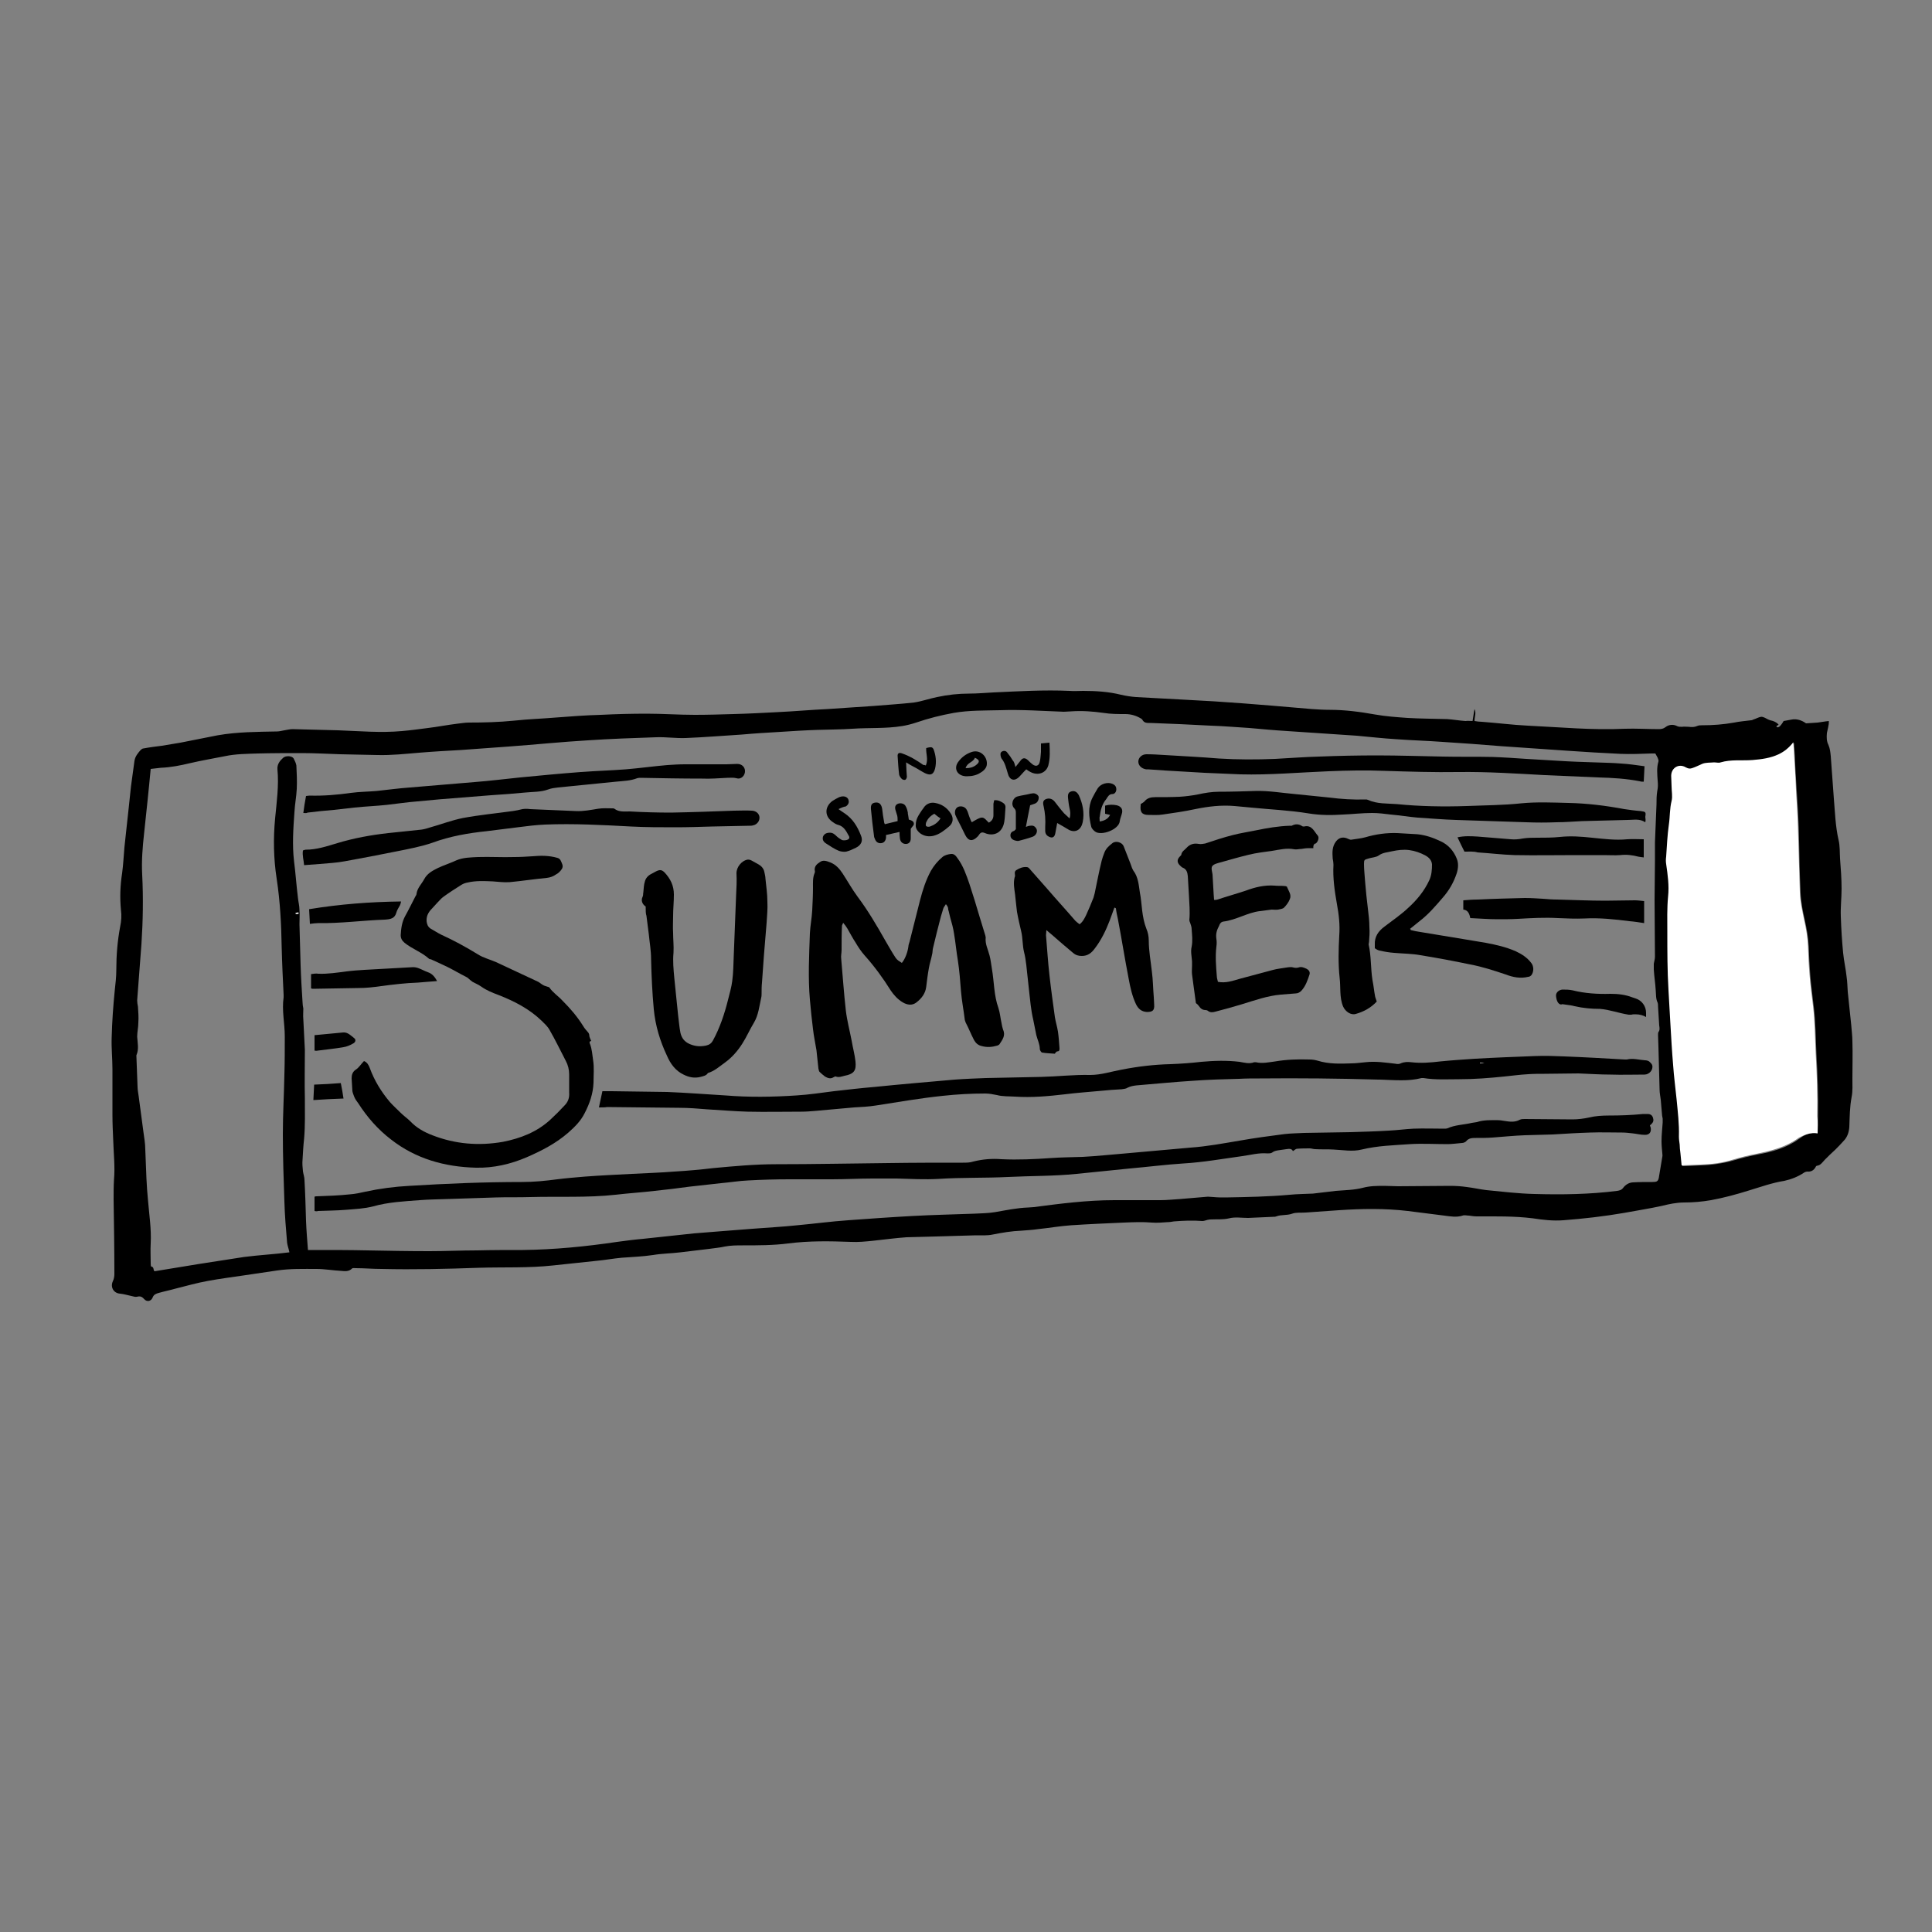 <?xml version="1.0" encoding="utf-8"?>
<!-- Generator: Adobe Illustrator 22.1.0, SVG Export Plug-In . SVG Version: 6.00 Build 0)  -->
<svg version="1.1" id="Layer_1" xmlns="http://www.w3.org/2000/svg" xmlns:xlink="http://www.w3.org/1999/xlink" x="0px" y="0px"
	 viewBox="0 0 500 500" style="enable-background:new 0 0 500 500;" xml:space="preserve">
<rect x="0" y="0" width="500" height="500" fill="#808080" stroke="none"/>
<style type="text/css">
	.st0{fill:#FFFFFF;}
</style>
<path d="M381.1,186.6c0.2-1.1,0.3-2.1,0.5-3.1c0.5,1,0,2,0,3.1c0.6,0.1,1.3,0.2,1.9,0.2c4,0.3,7.9,0.8,11.9,1
	c8.4,0.4,16.7,1.2,25.1,0.8c2.9-0.1,5.9,0.1,8.8,0.1c0.6,0,1.2-0.1,1.7-0.5c0.9-0.7,2-0.8,3-0.3c0.4,0.2,0.8,0.2,1.3,0.2
	c0.6-0.1,1.2,0,1.8,0c0.7,0.1,1.4,0.1,2.1-0.2c0.4-0.2,0.9-0.2,1.3-0.2c2.8,0,5.5-0.2,8.3-0.7c1.4-0.3,2.9-0.4,4.4-0.6
	c0.2,0,0.4-0.1,0.6-0.2c0.7-0.2,1.3-0.6,2-0.7c0.6,0,1.2,0.4,1.8,0.7c0.2,0.1,0.3,0.1,0.5,0.2c1,0.2,1.6,0.5,2.2,1.1
	c-0.2,0.2-0.4,0.3-0.6,0.5c0.4,0.6,1.1,0,1.9-1.4c0.7-0.1,1.5-0.3,2.2-0.4c1.2-0.2,2.5,0.2,3.6,1c1.1-0.1,2-0.1,3-0.2
	c0.9-0.1,1.8-0.3,2.9-0.4c0,0.4,0,0.8-0.1,1.2c-0.1,0.7-0.3,1.3-0.4,1.9c-0.1,1.1-0.1,2.1,0.4,3.1c0.4,0.9,0.5,1.9,0.6,2.9
	c0.3,3.7,0.5,7.3,0.8,11c0.3,3.5,0.4,7.1,1.2,10.6c0.4,1.6,0.3,3.3,0.4,4.9c0.2,2.6,0.4,5.2,0.4,7.8c0,2.4-0.3,4.8-0.2,7.2
	c0.1,3.1,0.3,6.3,0.6,9.4c0.2,2.1,0.7,4.2,0.9,6.2c0.2,1.3,0.2,2.6,0.3,3.9c0.3,2.9,0.6,5.7,0.9,8.6c0.1,1.4,0.3,2.9,0.3,4.3
	c0.1,3.2,0,6.4,0,9.5c0,1.6,0.1,3.3-0.2,4.8c-0.5,2.6-0.5,5.2-0.6,7.8c-0.1,1.3-0.5,2.6-1.5,3.6c-0.7,0.8-1.5,1.6-2.2,2.3
	c-0.9,0.8-1.7,1.6-2.6,2.5c-0.6,0.6-1.1,1.5-2.1,1.6c-0.1,0-0.3,0.2-0.3,0.3c-0.5,0.9-1.2,1.3-2.2,1.2c-0.2,0-0.5,0.1-0.7,0.2
	c-1.6,1.1-3.4,1.8-5.2,2.2c-3.2,0.5-6.2,1.6-9.2,2.5c-3.2,1-6.5,1.9-9.8,2.5c-2.3,0.4-4.6,0.6-6.9,0.6c-2,0-3.9,0.4-5.9,0.9
	c-3.2,0.7-6.5,1.2-9.7,1.8c-5.2,0.9-10.5,1.5-15.7,1.9c-2.7,0.2-5.3-0.1-7.9-0.5c-4.8-0.6-9.6-0.5-14.5-0.5c-0.7,0-1.3-0.1-2-0.2
	c-0.6,0-1.2-0.2-1.7,0c-1.6,0.5-3.1,0.2-4.7,0c-3.2-0.4-6.3-0.8-9.5-1.2c-5.9-0.7-11.9-0.6-17.8-0.2c-2.8,0.2-5.7,0.4-8.5,0.6
	c-1.2,0.1-2.5-0.1-3.6,0.3c-1.4,0.5-2.8,0.2-4.1,0.7c-0.2,0.1-0.4,0.1-0.6,0.1c-2.2,0.1-4.5,0.2-6.7,0.3c-1.6,0-3.4-0.3-4.9,0.1
	c-1.7,0.4-3.3,0.2-5,0.3c-0.2,0-0.4,0.1-0.6,0.1c-0.4,0.1-0.9,0.3-1.3,0.3c-2.5-0.2-4.9-0.1-7.4,0.1c-0.6,0.1-1.2,0.2-1.8,0.2
	c-1.3,0.1-2.6,0.2-3.9,0.1c-2.4-0.2-4.8-0.1-7.2,0c-4.6,0.2-9.2,0.4-13.7,0.7c-2.9,0.2-5.7,0.7-8.6,1c-1.4,0.2-2.9,0.3-4.3,0.4
	c-2.5,0.1-4.9,0.5-7.4,1c-1.4,0.3-3,0.2-4.4,0.2c-3.4,0.1-6.9,0.2-10.3,0.3c-2.5,0.1-5,0.1-7.6,0.2c-2.9,0.2-5.7,0.6-8.6,0.9
	c-1.9,0.2-3.9,0.4-5.8,0.3c-5.4-0.2-10.8-0.3-16.2,0.4c-3.9,0.5-7.8,0.5-11.8,0.5c-1.5,0-3.1,0-4.6,0.3c-1.3,0.3-2.7,0.4-4,0.6
	c-2.5,0.3-5,0.6-7.5,0.9c-2.4,0.3-4.8,0.3-7.1,0.7c-2.7,0.4-5.4,0.5-8.1,0.7c-2.2,0.2-4.3,0.6-6.5,0.8c-3.8,0.4-7.6,0.8-11.3,1.2
	c-6.4,0.7-12.8,0.4-19.2,0.6c-8.4,0.3-16.8,0.5-25.2,0.3c-2.2,0-4.4-0.2-6.6-0.2c-0.3,0-0.8-0.1-1,0.1c-0.8,0.8-1.8,0.7-2.8,0.6
	c-2.1-0.1-4.3-0.5-6.4-0.5c-3.4,0-6.8-0.1-10.2,0.4c-2.7,0.4-5.4,0.8-8.1,1.2c-3.3,0.5-6.6,0.9-9.8,1.5c-2.8,0.5-5.6,1.3-8.4,2
	c-1.4,0.4-2.9,0.7-4.3,1.1c-0.7,0.2-1.3,0.4-1.6,1.2c-0.4,1-1.5,1.2-2.2,0.4c-0.6-0.7-1.1-0.8-1.9-0.6c-0.4,0.1-0.9-0.1-1.4-0.2
	c-1-0.2-1.9-0.5-2.9-0.6c-1.7-0.1-2.6-1.7-1.9-3.2c0.3-0.6,0.4-1.3,0.4-1.9c0-6.4-0.1-12.9-0.2-19.3c0-1.7,0-3.4,0.1-5.1
	c0.3-3.4-0.1-6.8-0.2-10.2c-0.1-2.2-0.2-4.4-0.2-6.6c0-3.9,0-7.8,0-11.7c0-2.8-0.3-5.5-0.2-8.3c0.1-4.1,0.4-8.2,0.8-12.2
	c0.2-1.8,0.4-3.5,0.4-5.3c0-3.8,0.3-7.5,1-11.2c0.3-1.4,0.4-2.9,0.2-4.3c-0.3-3.2-0.2-6.3,0.3-9.5c0.3-2.2,0.4-4.4,0.6-6.7
	c0.3-3.1,0.7-6.2,1-9.2c0.2-2.2,0.5-4.4,0.7-6.6c0.3-2.2,0.6-4.4,0.9-6.6c0.2-1.2,0.9-2,1.6-2.8c0.2-0.2,0.5-0.4,0.7-0.4
	c1.6-0.3,3.2-0.5,4.8-0.7c1.6-0.3,3.2-0.5,4.8-0.8c3.2-0.6,6.4-1.3,9.6-1.9c5.1-0.9,10.3-0.9,15.4-1c0.6,0,1.3-0.2,1.9-0.3
	c0.7-0.1,1.4-0.3,2.1-0.3c3.9,0.1,7.8,0.2,11.8,0.3c5.5,0.2,11,0.7,16.5,0.2c2.3-0.2,4.5-0.5,6.8-0.8c2.5-0.3,5-0.8,7.5-1.1
	c1-0.1,2-0.3,3-0.3c3.9,0,7.8-0.1,11.8-0.5c3.6-0.4,7.2-0.5,10.7-0.8c3.9-0.3,7.8-0.6,11.7-0.7c4-0.2,7.9-0.3,11.9-0.3
	c4.1,0,8.3,0.3,12.4,0.3c3.3,0,6.7-0.1,10-0.2c3.8-0.1,7.6-0.3,11.4-0.5c4.3-0.2,8.7-0.6,13-0.8c4-0.3,7.9-0.5,11.9-0.8
	c3.5-0.3,7-0.5,10.5-0.9c2-0.3,3.9-1,5.9-1.4c2.8-0.6,5.5-0.9,8.4-0.9c2.1,0,4.1-0.2,6.2-0.3c6.6-0.3,13.1-0.7,19.7-0.4
	c1.2,0.1,2.3,0,3.5,0c3.3,0,6.6,0.2,9.8,1c1.3,0.3,2.6,0.5,3.9,0.6c3.7,0.2,7.4,0.4,11.1,0.6c3,0.2,6,0.3,9,0.5
	c4.9,0.3,9.9,0.7,14.8,1.1c3.5,0.3,7.1,0.6,10.6,0.9c1.5,0.1,3.1,0.2,4.6,0.2c3.9,0,7.8,0.5,11.7,1.2c2.8,0.5,5.7,0.7,8.5,0.9
	c3.4,0.2,6.8,0.2,10.2,0.3c1.6,0.1,3.2,0.4,4.8,0.5C379.8,186.5,380.4,186.6,381.1,186.6z M39,199c-0.3,2.8-0.5,5.5-0.8,8.1
	c-0.3,2.8-0.6,5.7-0.9,8.5c-0.4,3.6-0.7,7.2-0.5,10.8c0.3,6,0.2,12-0.2,18c-0.4,4.8-0.7,9.6-1.1,14.5c0,0.5,0.1,1.1,0.2,1.6
	c0.1,1.4,0.2,2.8,0.1,4.2c0,1.2-0.3,2.4-0.3,3.6c0.1,1.6,0.5,3.2-0.2,4.8c0,0.1,0,0.2,0,0.2c0.1,2.7,0.2,5.3,0.3,8
	c0,0.8,0.2,1.6,0.3,2.5c0.4,3,0.8,6,1.2,9c0.2,1.6,0.5,3.1,0.5,4.7c0.1,2.5,0.2,5,0.3,7.5c0.1,1.9,0.2,3.7,0.4,5.6
	c0.3,3.7,0.9,7.5,0.7,11.2c-0.1,1.7,0,3.4,0,5.1c0,0.3,0,0.9,0.2,0.9c0.7,0.1,0.4,0.9,0.8,1.2c3.9-0.6,7.7-1.3,11.6-1.9
	c3.9-0.6,7.7-1.2,11.6-1.8c3.9-0.5,7.8-0.7,11.7-1.2c-0.2-1-0.5-1.7-0.6-2.5c-0.3-3.5-0.6-7.1-0.7-10.6c-0.2-5.8-0.4-11.6-0.4-17.5
	c0-5.1,0.3-10.2,0.4-15.4c0.1-3.3,0.1-6.6,0.1-9.9c0-3.4-0.8-6.7-0.3-10.1c0-0.2,0-0.4,0-0.6c-0.2-4.1-0.4-8.2-0.5-12.3
	c-0.1-6-0.4-11.9-1.3-17.8c-0.8-5.2-0.9-10.4-0.4-15.6c0.4-4.2,1-8.5,0.6-12.7c-0.1-1.3,0.6-2.2,1.5-3c0.7-0.6,2.3-0.5,2.7,0.2
	c0.3,0.6,0.6,1.2,0.7,1.8c0.1,2,0.2,4,0.1,6.1c-0.1,2-0.5,4-0.6,6c-0.3,4.2-0.6,8.5-0.1,12.7c0.4,3.1,0.6,6.2,1,9.4
	c0.1,1.1,0.4,2.1,0.4,3.2c0.1,1.2,0,2.5,0,3.7c0.1,3.6,0.2,7.1,0.3,10.7c0.1,3.2,0.3,6.3,0.5,9.5c0,0.5,0.1,1.1,0.2,1.6
	c0,0.9-0.1,1.9,0,2.8c0.1,2.6,0.3,5.3,0.4,7.9c0,4.2-0.1,8.4,0,12.6c0,3.5,0.1,6.9-0.2,10.4c-0.2,1.8-0.3,3.6-0.4,5.4
	c-0.1,1,0,2,0.1,3c0.1,0.8,0.4,1.5,0.4,2.3c0.2,3.5,0.3,7.1,0.4,10.6c0.1,2.5,0.3,4.9,0.5,7.5c0.9,0,1.6,0,2.3,0
	c4.4,0,8.7,0,13.1,0.1c5.3,0.1,10.7,0.2,16,0.2c4.1,0,8.3-0.2,12.4-0.2c3.9-0.1,7.9-0.1,11.8-0.1c8.2-0.1,16.3-0.9,24.4-2.1
	c2.2-0.3,4.5-0.6,6.8-0.8c4.4-0.5,8.7-0.9,13.1-1.4c2.5-0.2,5-0.4,7.5-0.6c2.6-0.2,5.1-0.4,7.7-0.6c3.8-0.3,7.7-0.5,11.5-0.9
	c4.4-0.4,8.8-1,13.2-1.3c5.5-0.4,11-0.8,16.6-1.1c5.3-0.3,10.7-0.4,16-0.6c1.8-0.1,3.6-0.1,5.4-0.4c2.9-0.5,5.7-1.1,8.6-1.2
	c0.5,0,0.9-0.1,1.4-0.1c6.9-0.9,13.8-1.8,20.9-1.8c4,0,7.9,0,11.9,0c1.7,0,3.5-0.2,5.2-0.3c2.4-0.2,4.8-0.4,7.1-0.6
	c0.5,0,1,0.1,1.5,0.1c1,0.1,2,0.1,3.1,0.1c5.5-0.1,11.1-0.2,16.6-0.7c2-0.2,4-0.2,6-0.3c2-0.2,3.9-0.5,5.9-0.7
	c2.3-0.2,4.7-0.2,7-0.8c1.9-0.5,3.7-0.5,5.6-0.5c1.2,0,2.3,0.1,3.5,0.1c4.5,0,9.1-0.1,13.6-0.1c1.4,0,2.8,0.1,4.2,0.3
	c1.7,0.2,3.4,0.6,5.1,0.8c4.1,0.4,8.2,0.9,12.4,1c7.1,0.2,14.3,0.1,21.4-0.8c0.6-0.1,1.1-0.2,1.5-0.7c0.6-0.8,1.4-1.4,2.5-1.5
	c1.7-0.1,3.4-0.1,5.1-0.1c1.1,0,1.5-0.1,1.7-1.1c0.3-1.8,0.6-3.6,0.9-5.4c0.1-0.3,0-0.7,0-1c-0.1-1-0.2-2.1-0.2-3.1
	c0-1.6,0.2-3.2,0.3-4.8c0-0.3,0-0.6,0-1c-0.1-0.5-0.2-1-0.2-1.4c-0.1-1.1-0.2-2.3-0.3-3.5c-0.1-0.9-0.3-1.7-0.3-2.6
	c-0.1-3.7-0.2-7.4-0.3-11.1c0-1-0.1-2-0.1-3c0-0.3,0-0.6,0.1-0.8c0.4-0.5,0.3-1.1,0.2-1.7c-0.1-1.6-0.2-3.3-0.3-4.9
	c0-0.3,0-0.7-0.1-1c-0.5-1-0.4-2.1-0.5-3.2c-0.1-1.8-0.4-3.6-0.5-5.4c0-0.5,0-1,0-1.5c0.1-0.6,0.3-1.2,0.3-1.8
	c0-4.9-0.1-9.8-0.1-14.6c0-3.4,0.1-6.8,0.1-10.2c0-1.6,0-3.2,0-4.8c0.1-3.3,0.3-6.5,0.4-9.8c0-1.2,0-2.3,0.2-3.5
	c0.2-0.9,0.2-1.7,0.1-2.7c-0.1-1.6-0.3-3.3,0.2-4.9c0.1-0.3-0.1-0.7-0.2-1c-0.2-0.4-0.4-0.7-0.6-1.1c-0.3,0-0.6,0-1,0
	c-2.7,0.1-5.4,0.2-8,0.1c-4.5-0.2-9.1-0.5-13.6-0.8c-5.8-0.4-11.6-0.8-17.4-1.2c-5-0.4-10.1-0.8-15.1-1.1c-4-0.3-8-0.4-12-0.7
	c-3.4-0.2-6.8-0.6-10.2-0.9c-6-0.4-11.9-0.8-17.9-1.2c-3.3-0.2-6.6-0.5-9.9-0.8c-3.3-0.2-6.7-0.5-10-0.6c-5.2-0.3-10.3-0.5-15.5-0.7
	c-0.9,0-1.7,0.1-2.2-0.9c-0.1-0.1-0.2-0.2-0.4-0.3c-1.2-0.7-2.5-1.1-4-1.1c-1.9,0-3.7,0-5.6-0.3c-2.8-0.4-5.6-0.6-8.4-0.4
	c-0.6,0-1.2,0.1-1.9,0.1c-5.5-0.2-11-0.6-16.5-0.4c-4,0.1-8,0-12,0.7c-3.3,0.6-6.5,1.4-9.7,2.5c-1.2,0.4-2.4,0.7-3.6,0.9
	c-4.3,0.7-8.6,0.4-12.9,0.7c-3,0.2-6.1,0.2-9.2,0.3c-3.1,0.1-6.2,0.3-9.3,0.5c-3.4,0.2-6.8,0.4-10.1,0.7c-4.8,0.3-9.6,0.7-14.5,0.9
	c-2.6,0.1-5.1-0.3-7.7-0.2c-5.9,0.2-11.8,0.4-17.7,0.8c-6.8,0.4-13.6,1.1-20.4,1.6c-4.1,0.3-8.2,0.6-12.4,0.9
	c-3.6,0.2-7.2,0.4-10.8,0.7c-3.6,0.3-7.2,0.7-10.9,0.6c-3.2-0.1-6.4-0.1-9.5-0.2c-3.3-0.1-6.6-0.3-9.9-0.3c-3.8,0-7.6,0-11.4,0.1
	c-2.9,0.1-5.8,0.1-8.6,0.7c-3,0.6-6,1.1-9,1.8c-2.5,0.6-5,1.1-7.6,1.2C40.7,198.8,39.9,198.9,39,199z M470.4,293.3
	c0-1.5,0.1-2.8,0.1-4.2c0.1-5.5-0.1-10.9-0.4-16.3c-0.2-4.1-0.2-8.2-0.7-12.3c-0.3-2.7-0.7-5.4-0.9-8.1c-0.2-2.5-0.3-4.9-0.4-7.4
	c-0.1-2.3-0.5-4.6-1-6.8c-0.5-2.3-1-4.6-1.1-7c-0.3-5.7-0.3-11.4-0.5-17.1c-0.1-3.1-0.3-6.3-0.5-9.4c-0.2-3.1-0.4-6.2-0.5-9.3
	c-0.1-1-0.2-2.1-0.2-3.1c-1.1,1.4-2.4,2.4-3.8,3.1c-2.2,1-4.5,1.4-6.8,1.5c-2.7,0.2-5.5-0.2-8.2,0.6c-0.5,0.2-1.1,0-1.7,0
	c-1.1,0.1-2.2,0-3.1,0.4c-0.9,0.4-1.7,0.8-2.6,1.1c-0.6,0.2-1,0.2-1.6-0.2c-1.8-1.1-3.8,0-3.8,2.2c0,0.9,0.1,1.8,0.1,2.7
	c0,1.3,0.3,2.6,0,3.8c-0.5,2-0.4,4.1-0.7,6.1c-0.3,2.7-0.5,5.5-0.7,8.3c0,0.6-0.1,1.2,0,1.9c0.4,2.8,0.7,5.5,0.5,8.4
	c-0.3,3-0.2,6.1-0.2,9.2c0,5,0,10,0.3,15c0.2,2.9,0.3,5.8,0.5,8.8c0.2,3.5,0.4,7.1,0.7,10.6c0.2,3,0.7,5.9,0.9,8.9
	c0.3,3.2,0.7,6.4,0.6,9.6c0,0.7,0.1,1.4,0.2,2.1c0.1,0.8,0.2,1.6,0.2,2.3c0.1,1.1,0.2,2.1,0.3,3.1c1.7-0.1,3.2-0.1,4.8-0.2
	c2.9-0.1,5.7-0.5,8.5-1.3c2-0.6,4.1-1.1,6.1-1.5c3.8-0.7,7.5-1.7,10.7-4c0.1-0.1,0.2-0.1,0.3-0.2C467,293.7,468.5,293,470.4,293.3z
	 M76.5,236.3c0,0.1,0,0.2,0.1,0.3c0.2,0,0.5-0.1,0.7-0.1c0,0,0-0.2-0.1-0.3C76.9,236.2,76.7,236.3,76.5,236.3z"/>
<path class="st0" d="M470.4,293.3c-1.9-0.3-3.4,0.4-4.8,1.1c-0.1,0.1-0.2,0.1-0.3,0.2c-3.2,2.3-6.9,3.2-10.7,4
	c-2.1,0.4-4.1,0.9-6.1,1.5c-2.8,0.9-5.6,1.2-8.5,1.3c-1.6,0.1-3.1,0.1-4.8,0.2c-0.1-1-0.2-2-0.3-3.1c-0.1-0.8-0.2-1.6-0.2-2.3
	c-0.1-0.7-0.2-1.4-0.2-2.1c0.1-3.2-0.3-6.4-0.6-9.6c-0.3-3-0.7-5.9-0.9-8.9c-0.3-3.5-0.5-7.1-0.7-10.6c-0.2-2.9-0.3-5.8-0.5-8.8
	c-0.3-5-0.3-10-0.3-15c0-3.1-0.1-6.1,0.2-9.2c0.3-2.8-0.1-5.6-0.5-8.4c-0.1-0.6-0.1-1.2,0-1.9c0.2-2.8,0.3-5.5,0.7-8.3
	c0.3-2,0.2-4.1,0.7-6.1c0.3-1.2,0-2.5,0-3.8c0-0.9-0.1-1.8-0.1-2.7c0-2.1,2-3.3,3.8-2.2c0.6,0.3,1,0.4,1.6,0.2
	c0.9-0.3,1.7-0.7,2.6-1.1c0.9-0.4,2.1-0.3,3.1-0.4c0.6,0,1.2,0.2,1.7,0c2.7-0.8,5.5-0.4,8.2-0.6c2.4-0.2,4.7-0.5,6.8-1.5
	c1.5-0.7,2.7-1.7,3.8-3.1c0.1,1,0.2,2.1,0.2,3.1c0.2,3.1,0.4,6.2,0.5,9.3c0.2,3.1,0.4,6.3,0.5,9.4c0.2,5.7,0.3,11.4,0.5,17.1
	c0.1,2.3,0.6,4.7,1.1,7c0.5,2.3,0.9,4.5,1,6.8c0.1,2.5,0.2,5,0.4,7.4c0.2,2.7,0.6,5.4,0.9,8.1c0.5,4.1,0.5,8.2,0.7,12.3
	c0.3,5.4,0.5,10.9,0.4,16.3C470.5,290.5,470.4,291.8,470.4,293.3z"/>
<path class="st0" d="M76.5,236.3c0.2-0.1,0.5-0.1,0.7-0.2c0,0.1,0.1,0.3,0.1,0.3c-0.2,0.1-0.4,0.1-0.7,0.1
	C76.5,236.5,76.5,236.4,76.5,236.3z"/>
<path d="M81.4,313.4c0-1.3,0-2.4,0-3.7c0.2-0.1,0.4-0.1,0.6-0.1c2.8-0.1,5.7-0.2,8.5-0.5c1.4-0.1,2.8-0.4,4.1-0.7
	c3.7-0.8,7.5-1.3,11.3-1.5c9.7-0.6,19.5-1,29.2-1c3.1,0,6.1-0.3,9.1-0.7c2.4-0.3,4.8-0.5,7.2-0.7c4-0.3,8.1-0.5,12.1-0.7
	c3.7-0.2,7.3-0.3,11-0.6c3.4-0.2,6.8-0.5,10.1-0.9c5.4-0.5,10.8-1,16.2-1c9.7,0,19.4-0.2,29.1-0.3c6.4-0.1,12.9-0.1,19.3-0.1
	c0.9,0,1.8,0,2.7-0.3c2.4-0.6,4.8-0.8,7.3-0.6c4.3,0.2,8.5,0,12.8-0.3c2.7-0.2,5.5-0.2,8.2-0.3c3.7-0.2,7.4-0.6,11.1-0.9
	c5.6-0.5,11.2-1,16.8-1.5c4.3-0.3,8.5-1.1,12.7-1.8c3.9-0.7,7.8-1.2,11.6-1.7c1.7-0.2,3.4-0.2,5.1-0.3c4-0.1,8-0.1,12-0.2
	c3.3-0.1,6.7-0.2,10-0.4c2.1-0.1,4.2-0.4,6.3-0.5c2.6-0.1,5.3,0,7.9,0c0.3,0,0.6,0,0.9-0.1c2-0.9,4.2-0.9,6.3-1.4
	c0.4-0.1,0.9-0.1,1.3-0.2c1.8-0.6,3.6-0.5,5.4-0.5c0.6,0,1.2,0.1,1.8,0.2c1.3,0.2,2.6,0.4,3.9-0.3c0.4-0.2,0.9-0.2,1.3-0.2
	c4.1,0,8.3,0.1,12.4,0.1c1.4,0,2.9-0.2,4.3-0.5c1.6-0.4,3.4-0.5,5-0.5c3,0,5.9-0.1,8.9-0.4c0.4,0,0.8,0,1.2,0c0.7,0,1.2,0.3,1.4,1
	c0.2,0.6,0.1,1.1-0.4,1.6c-0.1,0.1-0.3,0.2-0.4,0.4c0.1,0.2,0.1,0.3,0.2,0.5c0.2,1.2-0.3,1.9-1.5,1.9c-1.1,0-2.2-0.3-3.3-0.4
	c-0.9-0.1-1.7-0.2-2.6-0.2c-2.7,0-5.5-0.1-8.2,0c-3.3,0.1-6.5,0.3-9.8,0.5c-2.4,0.1-4.8,0.1-7.2,0.2c-2.8,0.1-5.6,0.4-8.4,0.6
	c-1.4,0.1-2.8,0.1-4.2,0.1c-1,0-1.9,0-2.6,0.9c-0.2,0.2-0.7,0.4-1,0.4c-1.3,0.1-2.6,0.3-3.8,0.3c-3.2,0-6.5-0.2-9.7,0
	c-4.2,0.3-8.4,0.4-12.5,1.4c-2.4,0.6-4.9,0.1-7.3,0c-1.6-0.1-3.1,0-4.7-0.1c-0.5,0-1-0.2-1.4-0.2c-1.1,0-2.2,0-3.3,0.1
	c-0.4,0-0.7,0.4-1.1,0.6c-0.3-0.7-1-0.6-1.7-0.5c-0.7,0.1-1.4,0.2-2.1,0.3c-0.6,0.1-1.1,0.2-1.6,0.6c-0.3,0.2-0.8,0.2-1.2,0.2
	c-2.2-0.2-4.3,0.4-6.5,0.7c-5.1,0.7-10.1,1.6-15.2,1.9c-4.7,0.3-9.3,0.9-13.9,1.3c-4.6,0.5-9.2,0.9-13.8,1.4
	c-5.9,0.6-11.8,0.5-17.7,0.8c-6,0.3-12,0.1-18,0.5c-3.6,0.2-7.2,0-10.8-0.1c-2.1,0-4.2,0-6.3,0c-3.5,0-7,0.2-10.5,0.2
	c-3.7,0-7.4,0-11,0c-3.6,0-7.1,0.1-10.7,0.3c-2.3,0.1-4.7,0.5-7,0.7c-2.7,0.3-5.4,0.6-8.1,0.9c-3,0.4-6.1,0.8-9.1,1.1
	c-3.4,0.4-6.7,0.6-10.1,1c-7.3,0.8-14.7,0.4-22.1,0.6c-3,0.1-6,0-8.9,0.1c-4.1,0.1-8.2,0.3-12.3,0.4c-2.5,0.1-5,0.1-7.4,0.3
	c-4,0.3-8.1,0.5-12,1.6c-2.3,0.6-4.7,0.7-7.1,0.9c-2.4,0.2-4.8,0.2-7.2,0.3C82.1,313.5,81.8,313.5,81.4,313.4z"/>
<path d="M244.8,234c-0.3,0.5-0.6,0.8-0.7,1.2c-0.2,0.6-0.4,1.3-0.6,2c-0.7,2.7-1.4,5.4-2,8c-0.2,0.6-0.1,1.3-0.3,1.9
	c-0.2,1.1-0.6,2.2-0.8,3.4c-0.3,1.6-0.5,3.3-0.7,4.9c-0.2,1.7-1.2,3-2.5,4c-1.1,0.9-2.4,0.7-3.6,0c-1.3-0.8-2.3-1.9-3.1-3.1
	c-2-3.2-4.2-6.2-6.7-9c-0.9-1-1.7-2.2-2.4-3.4c-0.8-1.2-1.4-2.4-2.1-3.6c-0.3-0.5-0.6-0.9-1.1-1.5c-0.1,0.4-0.3,0.6-0.3,0.8
	c-0.1,2.1-0.1,4.2-0.1,6.3c0,0.7-0.2,1.5-0.1,2.2c0.4,4.5,0.7,9,1.2,13.4c0.3,2.6,1,5.2,1.5,7.8c0.3,1.8,0.8,3.6,1,5.4
	c0.2,2.2-0.2,3.2-2.8,3.7c-0.8,0.2-1.5,0.5-2.3,0.2c-0.1-0.1-0.4,0.1-0.6,0.2c-0.8,0.5-1.5,0.2-2.2-0.2c-0.5-0.4-1-0.8-1.4-1.2
	c-0.2-0.2-0.2-0.6-0.3-0.9c-0.2-1.6-0.3-3.1-0.5-4.7c-0.3-1.8-0.7-3.7-0.9-5.5c-0.3-2.5-0.6-5.1-0.8-7.6c-0.5-5.7-0.2-11.5,0-17.2
	c0.1-2,0.5-3.9,0.6-5.9c0.1-2,0.2-4,0.2-5.9c0-1.2-0.1-2.5,0.4-3.7c0.1-0.2,0.1-0.3,0.1-0.5c-0.3-1.2,0.5-1.9,1.3-2.4
	c0.8-0.6,1.7-0.3,2.7,0.1c1.5,0.6,2.4,1.7,3.2,2.9c1.3,2,2.4,4,3.8,5.9c2.7,3.6,5,7.5,7.2,11.4c0.9,1.5,1.7,3,2.7,4.5
	c0.4,0.6,1,0.9,1.6,1.3c0.9-1.1,1.5-2.8,1.7-4.3c0-0.4,0.2-0.8,0.3-1.2c0.9-3.6,1.8-7.1,2.7-10.7c0.7-2.7,1.5-5.2,2.8-7.6
	c0.8-1.4,1.8-2.6,3-3.6c0.6-0.5,1.4-0.7,2.2-0.8c0.8-0.1,1.3,0.5,1.7,1.1c1.5,2,2.3,4.4,3.1,6.7c0.9,2.8,1.8,5.6,2.6,8.4
	c0.5,1.6,1,3.2,1.5,4.9c0,0.2,0.1,0.3,0.1,0.5c-0.2,1.7,0.6,3.1,1,4.7c0.3,1.1,0.4,2.3,0.6,3.4c0.6,3.4,0.5,6.9,1.7,10.2
	c0.4,1.2,0.5,2.6,0.8,3.9c0.1,0.6,0.2,1.1,0.4,1.7c0.7,1.5-0.2,2.6-0.9,3.7c-0.1,0.2-0.4,0.3-0.6,0.4c-1.4,0.4-2.7,0.5-4.1,0.1
	c-0.9-0.2-1.5-0.8-1.9-1.5c-0.8-1.5-1.4-3.1-2.2-4.6c-0.1-0.2-0.1-0.4-0.2-0.6c-0.3-2.5-0.8-5-1-7.5c-0.2-2.6-0.4-5.3-0.8-7.9
	c-0.4-2.3-0.6-4.7-1-7c-0.2-1.4-0.6-2.8-1-4.2c-0.2-0.7-0.3-1.4-0.5-2C245.4,234.8,245.2,234.5,244.8,234z"/>
<path d="M155,286.6c0.3-1.4,0.6-2.8,0.9-4.2c0.9,0,1.6,0,2.4,0c4.8,0.1,9.6,0.1,14.4,0.2c5,0.2,10.1,0.6,15.1,0.9
	c6.1,0.5,12.2,0.4,18.3,0c3.3-0.2,6.5-0.7,9.7-1.1c3.5-0.4,7-0.8,10.5-1.1c6.9-0.7,13.9-1.3,20.8-1.9c2.7-0.2,5.4-0.3,8-0.4
	c4.8-0.1,9.6-0.2,14.4-0.3c4.2-0.1,8.4-0.6,12.6-0.5c2.9,0,5.5-0.9,8.3-1.4c4.1-0.8,8.3-1.3,12.5-1.4c2.7-0.1,5.4-0.3,8-0.6
	c3.3-0.3,6.6-0.4,9.9,0c1.2,0.2,2.5,0.6,3.8,0.1c0.1,0,0.3,0,0.4,0c1.7,0.4,3.4,0,5-0.2c2.9-0.5,5.9-0.6,8.9-0.5
	c0.7,0,1.4,0.1,2.1,0.3c2.9,0.9,5.8,0.8,8.7,0.7c1.2,0,2.5-0.2,3.7-0.3c2.6-0.3,5.2,0.1,7.8,0.4c0.4,0.1,0.9,0.1,1.3-0.1
	c0.9-0.4,1.8-0.4,2.7-0.3c2.5,0.3,5,0.1,7.5-0.2c3-0.3,6-0.5,9-0.7c5.2-0.3,10.5-0.5,15.7-0.7c2.5-0.1,5,0,7.5,0.1
	c5.2,0.2,10.4,0.5,15.6,0.8c0.2,0,0.3,0,0.5,0c1.6-0.4,3.2,0.1,4.7,0.2c0.4,0,0.8,0.1,1.1,0.3c0.3,0.3,0.7,0.6,0.8,1
	c0.3,1.2-0.8,2.4-2,2.4c-2.9,0-5.9,0.1-8.8,0c-2.8,0-5.5-0.2-8.3-0.3c-2.9,0-5.9,0.1-8.8,0.1c-1.4,0-2.8,0-4.2,0.1
	c-2.1,0.1-4.1,0.4-6.2,0.6c-3.9,0.4-7.7,0.7-11.6,0.7c-3.1,0-6.2,0.2-9.3-0.3c-0.2,0-0.3,0-0.5,0c-3.5,0.9-7.1,0.5-10.7,0.4
	c-0.2,0-0.3,0-0.5,0c-10.2-0.3-20.5-0.4-30.7-0.3c-1.8,0-3.6,0-5.3,0.1c-4,0.1-7.9,0.2-11.9,0.5c-4.9,0.3-9.8,0.8-14.7,1.2
	c-0.8,0.1-1.5,0.2-2.3,0.6c-0.4,0.3-1,0.3-1.5,0.4c-1.8,0.1-3.5,0.2-5.3,0.4c-3.1,0.3-6.3,0.5-9.4,0.9c-4.3,0.5-8.6,0.9-13,0.6
	c-1.5-0.1-3.1,0-4.6-0.4c-1-0.2-2-0.4-3-0.4c-3.7,0-7.3,0.2-11,0.6c-5.8,0.6-11.5,1.6-17.3,2.5c-1.9,0.3-3.8,0.4-5.7,0.5
	c-3.3,0.3-6.7,0.6-10,0.9c-1.2,0.1-2.4,0.2-3.6,0.2c-4.6,0-9.3,0.1-13.9,0c-3.5-0.1-6.9-0.4-10.4-0.6c-2.4-0.2-4.9-0.4-7.3-0.4
	c-6.2-0.1-12.5-0.1-18.7-0.2C156.6,286.6,155.9,286.6,155,286.6z M384.1,275.1C384.1,275.1,384,275,384.1,275.1
	c-0.4-0.1-0.7-0.1-1.1-0.1c0,0,0,0,0,0.1C383.4,275.1,383.7,275.1,384.1,275.1z"/>
<path d="M153,269.4c-0.5,0.1-0.5,0.4-0.3,0.8c0.5,1.3,0.6,2.8,0.8,4.2c0.3,1.9,0.1,3.9,0.1,5.8c-0.1,2.8-1,5.4-2.3,7.9
	c-1,2-2.5,3.5-4.2,5c-3.2,2.8-6.9,4.7-10.8,6.4c-4.2,1.8-8.6,2.8-13.1,2.7c-8.1-0.2-15.6-2.3-22-7.3c-3.4-2.6-6.2-5.8-8.5-9.4
	c-0.4-0.5-0.8-1.1-1-1.6c-0.2-0.5-0.4-1-0.5-1.5c-0.1-1.1-0.1-2.2-0.2-3.3c0-0.9,0.2-1.7,1.1-2.3c0.8-0.5,1.3-1.4,2.1-2.2
	c0.8,0.3,1.2,1,1.5,1.8c1.2,3.3,3,6.2,5.2,8.8c0.9,1,1.9,1.9,2.8,2.8c0.8,0.8,1.7,1.4,2.5,2.2c1.6,1.7,3.6,2.8,5.7,3.6
	c5.9,2.3,12,2.8,18.3,1.7c4.5-0.9,8.7-2.5,12.2-5.7c1.3-1.2,2.5-2.4,3.7-3.7c0.9-0.9,1.3-2,1.2-3.3c0-1.6,0-3.1,0-4.7
	c0-1.3-0.3-2.5-0.9-3.6c-1.4-2.7-2.7-5.4-4.2-8c-0.5-0.9-1.3-1.6-2-2.3c-3.2-3.1-7.1-5.1-11.2-6.7c-1.6-0.6-3.1-1.2-4.5-2.2
	c-0.7-0.5-1.5-0.8-2.2-1.2c-0.4-0.3-0.8-0.6-1.1-0.9c-0.2-0.2-0.4-0.3-0.6-0.4c-1.6-0.8-3.1-1.7-4.7-2.5c-1.4-0.7-2.8-1.3-4.3-2
	c-0.2-0.1-0.4,0-0.6-0.2c-1.9-1.7-4.3-2.5-6.3-4.1c-0.7-0.6-1-1.2-1-2c0.1-1.7,0.3-3.4,1.2-5c0.9-1.6,1.7-3.3,2.6-5
	c0.1-0.2,0.3-0.4,0.3-0.7c0.2-1.5,1.3-2.5,2-3.8c0.8-1.5,2.2-2.2,3.6-2.9c1.5-0.7,3.1-1.2,4.6-1.9c1.8-0.8,3.8-0.8,5.7-0.9
	c3.1-0.1,6.3,0.1,9.4,0c1.6,0,3.1-0.1,4.7-0.2c2.2-0.2,4.3-0.2,6.4,0.4c0.4,0.1,0.7,0.3,0.9,0.7c0.3,0.7,0.8,1.4,0.3,2.2
	c-0.4,0.6-0.9,1.1-1.5,1.4c-0.7,0.5-1.5,0.8-2.4,0.9c-3.2,0.3-6.4,0.8-9.6,1.1c-1.5,0.1-3-0.1-4.4-0.2c-2.2-0.1-4.4-0.2-6.5,0.3
	c-0.6,0.1-1.1,0.3-1.6,0.6c-1.6,1-3.3,2.1-4.8,3.2c-0.5,0.4-0.9,0.9-1.4,1.4c-0.4,0.4-0.7,0.8-1.1,1.2c-1,1-1.8,2-1.7,3.6
	c0.1,0.8,0.3,1.4,1,1.9c0.9,0.5,1.8,1.1,2.8,1.6c3.3,1.5,6.4,3.2,9.5,5.1c1.4,0.9,3.1,1.3,4.7,2c3.6,1.7,7.3,3.4,10.9,5.1
	c0.4,0.2,0.8,0.6,1.2,0.8c0.3,0.2,0.7,0.3,1,0.4c0.2,0.1,0.6,0.1,0.7,0.3c0.9,1.3,2.3,2.2,3.4,3.4c2,2,3.8,4.1,5.3,6.5
	c0.4,0.7,0.9,1.2,1.4,1.8c0.1,0.2,0.2,0.4,0.2,0.6C152.5,268.4,152.8,268.9,153,269.4z"/>
<path d="M365.1,240.7c0.8,0.2,1.7,0.4,2.5,0.5c3.6,0.6,7.3,1.2,10.9,1.8c2,0.3,4,0.7,6,1c2.7,0.5,5.3,1.1,7.8,2.2
	c1.5,0.7,2.9,1.6,3.9,2.9c0.8,0.9,0.8,2.4,0.1,3.3c-0.2,0.2-0.5,0.4-0.8,0.4c-2,0.5-4,0.1-5.8-0.6c-3-1-6-2-9.2-2.6
	c-4.3-0.9-8.6-1.7-12.9-2.4c-2.2-0.4-4.5-0.4-6.8-0.6c-1.3-0.1-2.5-0.3-3.8-0.6c-0.5-0.1-0.9-0.4-1.2-0.6c0-0.4,0-0.6,0-0.9
	c-0.1-2.1,0.9-3.5,2.5-4.7c2.1-1.6,4.3-3.1,6.2-4.9c2.2-2,4.1-4.3,5.4-7.1c0.6-1.3,0.7-2.7,0.7-4.1c-0.1-1.1-0.8-1.8-1.7-2.3
	c-1.3-0.7-2.7-1.2-4.2-1.4c-1.5-0.2-3,0-4.4,0.3c-1.2,0.3-2.4,0.3-3.5,1.1c-0.7,0.5-1.8,0.5-2.7,0.8c-1,0.3-1.1,0.3-1.1,1.4
	c0,1.6,0.2,3.1,0.3,4.7c0.2,2.3,0.4,4.5,0.7,6.8c0.2,1.6,0.4,3.3,0.4,4.9c0.1,1.3,0,2.5-0.1,3.8c0,0.2-0.1,0.4-0.1,0.6
	c0.7,3.1,0.5,6.2,1,9.3c0.3,1.4,0.4,2.8,0.7,4.3c0.1,0.4,0.3,0.8,0.4,1.2c-1.5,1.6-3.3,2.6-5.4,3.2c-1.3,0.4-2.7-0.6-3.3-1.9
	c-1-2.4-0.6-5-0.9-7.4c-0.4-3.7-0.3-7.3-0.1-11c0.2-2.8-0.1-5.4-0.6-8.1c-0.6-3.4-1.1-6.8-0.9-10.2c0-0.5-0.1-1.1-0.2-1.6
	c-0.1-1.6-0.2-3.1,0.9-4.5c0.8-1,1.9-1.2,3.1-0.6c0.3,0.1,0.6,0.3,0.9,0.2c1.2-0.2,2.4-0.3,3.5-0.6c2.7-0.8,5.5-1.2,8.3-1.1
	c1.7,0.1,3.5,0.2,5.2,0.3c2.1,0.2,4.1,0.9,6,1.8c2,0.9,3.4,2.5,4.2,4.5c0.5,1.2,0.4,2.5,0,3.8c-0.8,2.4-2,4.5-3.7,6.4
	c-1.8,2.1-3.6,4.2-5.8,5.9c-0.9,0.7-1.7,1.4-2.6,2.1C365.1,240.5,365.1,240.6,365.1,240.7z"/>
<path d="M167.1,234.6c-0.8-0.5-1.3-1.5-0.8-2.5c0.2-0.4,0.1-0.8,0.2-1.2c0.1-0.9,0.1-1.9,0.4-2.8c0.2-0.8,0.8-1.5,1.6-1.9
	c0.4-0.2,0.9-0.5,1.3-0.7c1-0.5,1.5-0.4,2.2,0.3c1.5,1.6,2.4,3.4,2.4,5.7c0,1.9-0.2,3.7-0.2,5.6c0,1.4-0.1,2.9,0,4.3
	c0,1.7,0.2,3.4,0.1,5.2c-0.2,2.1,0,4.3,0.2,6.4c0.3,3.3,0.7,6.6,1,9.8c0.2,1.5,0.3,3,0.6,4.5c0.3,1.3,1,2.3,2.4,2.9
	c1.4,0.6,2.7,0.7,4.2,0.4c0.9-0.2,1.4-0.6,1.8-1.3c1.8-3.3,3-6.9,3.9-10.5c0.4-1.6,0.9-3.3,1.1-4.9c0.3-2.2,0.3-4.4,0.4-6.7
	c0.2-5.1,0.4-10.2,0.6-15.4c0.1-1.9,0.2-3.9,0.1-5.8c0-1.7,1.4-3.2,2.7-3.5c0.4-0.1,0.8,0,1.2,0.2c0.6,0.3,1.2,0.7,1.8,1
	c0.7,0.4,1.3,1,1.5,1.9c0.1,0.6,0.3,1.2,0.3,1.8c0.2,2,0.5,4,0.5,6c0.1,1.8-0.1,3.6-0.2,5.4c-0.2,2.8-0.5,5.7-0.7,8.5
	c-0.2,2.3-0.3,4.7-0.5,7c-0.1,0.9-0.1,1.8-0.1,2.7c0,0.4,0,0.8-0.1,1.2c-0.5,2.2-0.7,4.5-1.9,6.5c-1.1,1.8-1.9,3.7-3,5.4
	c-1.2,1.9-2.7,3.6-4.5,4.9c-1.4,1-2.7,2.2-4.4,2.7c-0.4,0.7-1.2,0.8-1.9,1c-1.6,0.4-3,0.1-4.4-0.6c-2.1-1-3.4-2.8-4.3-4.9
	c-1.8-3.8-3-7.8-3.4-12c-0.4-4.3-0.6-8.6-0.7-13c0-2.2-0.4-4.4-0.6-6.5c-0.2-1.6-0.4-3.1-0.6-4.7
	C167.1,236.5,167.1,235.6,167.1,234.6z"/>
<path d="M288.4,234.9c-0.4,1.1-0.8,2.2-1.2,3.3c-1,2.6-2.2,5.1-3.9,7.3c-0.8,1.1-1.8,1.9-3.3,1.9c-0.9,0-1.6-0.2-2.3-0.8
	c-1.9-1.6-3.8-3.2-5.6-4.8c-0.4-0.3-0.7-0.6-1.3-1.1c0,0.6-0.1,1-0.1,1.3c0.3,3.5,0.5,6.9,0.9,10.4c0.4,3.6,0.9,7.2,1.4,10.8
	c0.2,1.3,0.6,2.5,0.8,3.8c0.2,1.4,0.3,2.9,0.4,4.3c0,0.4,0,0.8-0.6,0.8c-0.1,0-0.3,0.2-0.4,0.3c-0.1,0.1-0.2,0.3-0.2,0.3
	c-1.1-0.1-2.2-0.1-3.3-0.3c-0.2,0-0.6-0.6-0.6-0.9c0-1.3-0.6-2.4-0.9-3.6c-0.3-1.3-0.5-2.7-0.8-4c-0.6-2.5-0.8-5.1-1.1-7.7
	c-0.1-0.9-0.2-1.9-0.3-2.8c-0.3-2.4-0.4-4.8-1-7.1c-0.4-1.7-0.3-3.5-0.7-5.2c-0.4-1.7-0.8-3.4-1.1-5.1c-0.1-0.6-0.1-1.1-0.2-1.7
	c-0.1-0.9-0.2-1.9-0.3-2.8c-0.2-1.5-0.5-3-0.1-4.5c0-0.1,0.1-0.2,0.1-0.2c0-0.6-0.3-1.2,0.3-1.6c0.8-0.5,1.7-0.9,2.7-0.8
	c0.3,0,0.6,0.2,0.8,0.5c1.5,1.7,3,3.4,4.5,5.1c2.4,2.8,4.9,5.5,7.3,8.3c0.3,0.3,0.7,0.6,1.1,0.9c0.9-0.7,1.3-1.6,1.7-2.4
	c0.7-1.5,1.3-3,1.9-4.5c0.1-0.3,0.2-0.7,0.3-1.1c0.6-2.8,1.1-5.6,1.8-8.4c0.2-0.7,0.4-1.4,0.7-2.1c0.4-1.1,1.2-1.8,2.1-2.5
	c0.9-0.7,2.5-0.2,2.9,0.8c0.6,1.5,1.2,3.1,1.8,4.6c0.2,0.6,0.4,1.2,0.7,1.7c1.3,1.7,1.4,3.8,1.7,5.7c0.3,1.5,0.4,3.1,0.6,4.7
	c0.2,1.6,0.5,3.2,1.1,4.7c0.4,0.9,0.6,2,0.6,3c0,2.7,0.5,5.3,0.8,8c0.3,2.2,0.3,4.4,0.5,6.7c0,0.6,0.1,1.2,0.1,1.9
	c0.1,1.5-0.4,1.9-1.9,1.9c-1.4-0.1-2.2-0.8-2.8-2c-1-2.1-1.5-4.4-1.9-6.6c-1-5.1-1.8-10.3-2.8-15.5c-0.2-0.9-0.4-1.8-0.5-2.7
	C288.6,234.9,288.5,234.9,288.4,234.9z"/>
<path d="M339.9,219.5c-0.5,0-0.8,0-1.2,0c-0.7,0-1.3,0.1-1.9,0.2c-0.6,0-1.3,0.2-1.8,0.1c-2-0.4-3.9,0.1-5.8,0.4c-2,0.3-4,0.5-6,1
	c-2.5,0.6-4.9,1.3-7.4,2c-0.7,0.2-1.7,0.4-2.1,1c-0.3,0.5,0,1.4,0.1,2.1c0.1,1.7,0.2,3.5,0.3,5.2c0,0.4,0.1,0.9,0.1,1.4
	c0.4,0,0.6,0,0.9-0.1c2.4-0.8,4.9-1.5,7.3-2.3c2.4-0.9,4.9-1.5,7.5-1.3c0.8,0.1,1.6,0,2.5,0.1c0.3,0,0.7,0.1,0.7,0.3
	c0.4,1,1.2,2,0.7,3.1c-0.3,0.8-0.9,1.6-1.5,2.2c-0.3,0.3-1,0.4-1.5,0.5c-0.6,0.1-1.2,0-1.7,0c-1,0.1-2,0.3-3.1,0.4
	c-3.2,0.4-6.1,2.3-9.4,2.7c-0.6,0.1-0.9,0.5-1.1,1.1c-0.6,1.1-0.9,2.1-0.7,3.4c0.1,0.6,0.1,1.3,0,2c-0.3,2.5-0.1,5,0.1,7.5
	c0,0.6,0.2,1.1,0.3,1.6c2.1,0.4,3.9-0.3,5.7-0.8c2.9-0.8,5.7-1.5,8.6-2.3c1.1-0.3,2.3-0.4,3.4-0.6c0.7-0.1,1.3-0.2,1.9,0
	c0.4,0.1,0.8,0.1,1.2,0c0.8-0.3,1.4,0,2.1,0.3c0.6,0.3,1,0.8,0.8,1.5c-0.5,1.5-1,3-2.1,4.2c-0.4,0.4-0.9,0.7-1.5,0.7
	c-1.3,0.1-2.6,0.2-3.8,0.3c-3.5,0.3-6.8,1.5-10.1,2.5c-2.3,0.7-4.5,1.3-6.8,1.9c-0.7,0.2-1.4,0.3-2-0.2c-0.1-0.1-0.4-0.2-0.6-0.2
	c-0.8,0-1.3-0.4-1.7-1c-0.2-0.3-0.5-0.6-0.8-0.8c-0.3-2.4-0.7-4.9-1-7.4c-0.1-0.8,0-1.5,0-2.3c0-0.4,0-0.7,0-1.1
	c-0.1-1.3-0.4-2.6-0.1-3.8c0.3-1.6,0.1-3,0-4.5c0-0.6-0.2-1.1-0.4-1.7c-0.1-0.2-0.2-0.5-0.2-0.7c0.2-2.1,0-4.2-0.1-6.3
	c-0.1-1.7-0.2-3.4-0.3-5.1c-0.1-0.9-0.3-1.7-1.2-2.1c-0.3-0.1-0.5-0.3-0.7-0.5c-0.9-0.8-1-1.6-0.1-2.5c0.1-0.1,0.2-0.2,0.3-0.3
	c0.1-1,0.9-1.3,1.4-1.9c0.9-1,2-1.2,3.1-1c0.6,0.1,1.1,0,1.7-0.1c2.4-0.8,4.8-1.6,7.2-2.2c1.9-0.5,4-0.8,5.9-1.2
	c2.9-0.6,5.8-1.1,8.8-1.2c0.2,0,0.4,0,0.5,0c0.9-0.5,1.8-0.5,2.7,0.1c0.1,0.1,0.3,0.1,0.5,0.1c2-0.5,2.6,1.3,3.5,2.3
	c0.5,0.5,0.1,1.7-0.5,2.1C340.1,218.3,339.8,218.8,339.9,219.5z"/>
<path d="M425.6,198.3c-0.1,1.4-0.1,2.6-0.2,4c-0.3,0-0.7,0-1-0.1c-3.5-0.7-7.1-0.9-10.7-1c-4.6-0.2-9.2-0.4-13.9-0.6
	c-7.4-0.4-14.8-0.9-22.3-0.8c-6.4,0.1-12.7-0.1-19.1-0.3c-4.9-0.2-9.7-0.1-14.6,0.1c-7.6,0.3-15.2,1-22.8,0.8
	c-3.1-0.1-6.2-0.3-9.3-0.4c-3.4-0.2-6.8-0.4-10.3-0.6c-1.4-0.1-2.9-0.2-4.3-0.3c-0.2,0-0.3,0-0.5,0c-1.2-0.2-2-1-2-2
	c0-1,0.9-1.9,2.1-1.9c1.6,0,3.1,0.1,4.7,0.2c4.7,0.3,9.3,0.5,14,0.9c4.9,0.3,9.7,0.3,14.6,0.1c3.8-0.2,7.6-0.5,11.4-0.6
	c5-0.2,10-0.3,15-0.3c5.7,0,11.3,0.2,17,0.3c4.3,0.1,8.6,0,12.9,0.1c2.9,0.1,5.8,0.3,8.7,0.5c2.8,0.2,5.6,0.3,8.4,0.5
	c3.1,0.2,6.2,0.3,9.3,0.4c2.3,0.1,4.5,0.1,6.8,0.3C421.4,197.7,423.4,198,425.6,198.3z"/>
<path d="M78.7,223.9c-0.1-1.3-0.5-2.5-0.3-3.8c0.3-0.1,0.5-0.2,0.7-0.2c2.9,0,5.5-0.9,8.2-1.7c4.3-1.3,8.7-2.1,13.2-2.6
	c2.9-0.3,5.7-0.6,8.6-0.9c0.7-0.1,1.4-0.3,2-0.5c2.9-0.8,5.7-1.9,8.7-2.5c4.3-0.8,8.6-1.2,12.9-1.8c0.8-0.1,1.7-0.3,2.5-0.5
	c0.6-0.1,1.3-0.1,2,0c3.9,0.2,7.8,0.3,11.8,0.5c2,0.1,3.9-0.3,5.8-0.6c1.2-0.2,2.5-0.1,3.7-0.1c0.2,0,0.4,0,0.5,0.1
	c1.2,0.9,2.6,0.7,4,0.7c3.5,0.2,7.1,0.3,10.7,0.3c5.4-0.1,10.9-0.3,16.3-0.5c1.5,0,3.1-0.1,4.6,0c1.6,0.1,2.4,1.5,1.7,2.8
	c-0.3,0.5-0.8,0.9-1.4,1c-0.3,0.1-0.6,0.1-0.9,0.1c-3.2,0.1-6.4,0.1-9.7,0.2c-3.2,0.1-6.4,0.2-9.5,0.2c-3.8,0-7.7,0-11.5-0.2
	c-7.4-0.4-14.9-0.8-22.3-0.5c-2.3,0.1-4.7,0.4-7,0.7c-2.7,0.3-5.3,0.7-8,1c-4.8,0.5-9.5,1.3-14.1,3c-2.9,1-6.1,1.6-9.1,2.2
	c-4.5,0.9-9.1,1.8-13.6,2.6c-2.1,0.4-4.3,0.5-6.5,0.7C81.3,223.7,80.1,223.8,78.7,223.9z"/>
<path d="M425.8,212.8c-1.5-1-3-0.6-4.5-0.6c-3.9,0.1-7.8,0.2-11.8,0.3c-2.2,0.1-4.5,0.3-6.7,0.3c-2.6,0.1-5.2,0.1-7.8,0
	c-6.1-0.2-12.1-0.4-18.2-0.6c-3.3-0.1-6.6-0.4-9.9-0.6c-2.3-0.2-4.7-0.6-7-0.8c-1.6-0.2-3.2-0.4-4.8-0.4c-2.5,0-5,0.3-7.5,0.4
	c-3,0.2-6,0.2-9-0.3c-4.9-0.8-9.8-1-14.8-1.5c-1.4-0.1-2.9-0.3-4.3-0.4c-3.4-0.3-6.8,0.1-10.2,0.8c-2.8,0.6-5.6,1-8.4,1.4
	c-1.2,0.2-2.5,0.1-3.7,0.1c-1.7,0-2.2-0.8-2-2.5c0-0.1,0-0.2,0-0.3c0.3-0.2,0.7-0.4,1-0.7c0.7-0.9,1.7-1.1,2.8-1.1
	c2.1,0,4.2,0,6.3-0.1c1.6-0.1,3.1-0.3,4.7-0.6c1.8-0.4,3.6-0.7,5.5-0.7c3.1,0,6.3-0.1,9.4-0.2c3.4-0.1,6.8,0.5,10.2,0.8
	c3,0.3,5.9,0.6,8.9,0.9c3.1,0.4,6.2,0.6,9.4,0.5c0.2,0,0.4,0,0.6,0.1c2.4,1.1,5,0.9,7.5,1.1c6,0.6,12,0.7,18.1,0.5
	c4.7-0.2,9.4-0.2,14.1-0.7c4.1-0.4,8.2-0.2,12.2-0.1c4.9,0.1,9.7,0.7,14.5,1.6c1.4,0.2,2.8,0.4,4.2,0.5c1.3,0.2,1.4,0.2,1.2,1.5
	C425.9,212.1,425.9,212.3,425.8,212.8z"/>
<path d="M78.5,210.4c0.2-1.5,0.4-2.9,0.7-4.4c0.3,0,0.6-0.1,0.9-0.1c3.6,0.1,7.2-0.2,10.7-0.7c2.2-0.3,4.4-0.3,6.7-0.5
	c2.9-0.3,5.7-0.7,8.6-0.9c5.6-0.5,11.1-0.9,16.7-1.4c3.9-0.3,7.9-0.8,11.8-1.2c5.2-0.5,10.4-1,15.7-1.4c3.9-0.3,7.8-0.4,11.7-0.7
	c3.6-0.3,7.1-0.8,10.7-1.1c1.5-0.1,3-0.2,4.5-0.2c3.6,0,7.2,0,10.8,0c0.9,0,1.9-0.1,2.8-0.1c1.1,0,1.9,0.7,2,1.7
	c0.1,1.3-1,2.4-2.2,2c-0.8-0.2-1.6-0.1-2.4-0.1c-2.2,0.1-4.4,0.3-6.5,0.2c-5.3,0-10.6-0.1-15.8-0.2c-0.3,0-0.7,0-1,0.1
	c-1.8,0.7-3.6,0.7-5.5,0.9c-2.7,0.3-5.3,0.5-8,0.8c-2.3,0.2-4.7,0.5-7,0.7c-0.9,0.1-1.7,0.2-2.5,0.5c-1.9,0.7-3.9,0.6-5.9,0.8
	c-3,0.3-5.9,0.5-8.9,0.7c-2.5,0.2-5,0.4-7.5,0.6c-3.9,0.3-7.7,0.6-11.6,1c-2.6,0.2-5.2,0.6-7.9,0.9c-2.8,0.3-5.6,0.4-8.4,0.7
	c-1.8,0.2-3.5,0.4-5.3,0.6c-2.3,0.2-4.5,0.4-6.8,0.7C79.3,210.5,79,210.4,78.5,210.4z"/>
<path d="M425.5,233.2c0,2,0,3.8,0,5.7c-1.3-0.2-2.5-0.4-3.8-0.5c-3.9-0.5-7.7-0.9-11.6-0.7c-2.3,0.1-4.6,0-6.9-0.1
	c-3.5-0.2-6.9,0-10.4,0.2c-1.8,0.1-3.5,0.1-5.3,0.1c-2.3,0-4.6-0.2-7-0.3c-0.2-1.1-0.6-2.1-1.8-2.2c0-0.8,0-1.5,0-2.4
	c1.2-0.1,2.5-0.2,3.8-0.2c4-0.2,8.1-0.3,12.1-0.4c1.6,0,3.1,0.1,4.7,0.2c1.2,0.1,2.5,0.2,3.7,0.2c4.2,0.1,8.3,0.3,12.5,0.3
	c2.5,0,5-0.1,7.6-0.1C423.8,233,424.5,233.1,425.5,233.2z"/>
<path d="M379,220.4c-0.6-1.2-1.2-2.4-1.8-3.7c1.8-0.4,3.5-0.3,5.2-0.2c2.9,0.2,5.8,0.5,8.6,0.7c1,0.1,2.1,0,3.1-0.2
	c1.3-0.2,2.5-0.2,3.8-0.2c1.9,0,3.9,0,5.8-0.2c2.8-0.3,5.5-0.1,8.3,0.2c3,0.3,6.1,0.7,9.1,0.4c1.4-0.1,2.9,0,4.3,0
	c0,1.6,0,3.1,0,4.7c-0.6-0.1-1-0.1-1.4-0.2c-1.5-0.4-3.1-0.6-4.7-0.4c-1.4,0.1-2.8,0-4.2,0c-2.4,0-4.8,0-7.2,0
	c-5.3,0-10.6,0.1-15.9,0c-3.2-0.1-6.4-0.5-9.6-0.7C381.4,220.3,380.2,220.4,379,220.4z"/>
<path d="M113.1,253.9c-1.8,0.1-3.4,0.3-5,0.4c-3.2,0.1-6.3,0.5-9.5,0.9c-2,0.3-3.9,0.5-5.9,0.5c-3.9,0.1-7.8,0.1-11.6,0.2
	c-0.2,0-0.3,0-0.6-0.1c0-1.2,0-2.4,0-3.7c0.6-0.1,1.3-0.2,1.9-0.1c2.4,0.1,4.9-0.3,7.3-0.6c1.5-0.2,3-0.3,4.6-0.4
	c4.2-0.2,8.4-0.5,12.6-0.7c0.5,0,1,0.1,1.5,0.3c0.8,0.3,1.5,0.7,2.3,1C111.7,251.9,112.5,252.7,113.1,253.9z"/>
<path d="M421.5,262.6c0.2,0,0.5,0,0.7,0c0.3-0.1,0.7-0.1,1.1-0.1c1.1,0,2,0.3,2.7,0.7v-1.1c0-1.7-1.1-3.2-2.7-3.7
	c-0.3-0.1-0.6-0.2-0.9-0.3c-1.8-0.7-3.7-0.9-5.6-0.9c-3.3,0.1-6.6-0.1-9.8-0.9c-0.9-0.2-1.8-0.2-2.7-0.2c-0.9,0.1-1.7,0.8-1.6,1.7
	c0.3,3,2.2,2,1.3,2c-1,0,0.8,0.1,1.2,0.2c0.8,0.1,1.6,0.2,2.3,0.4c2.2,0.5,4.4,0.7,6.6,0.7C416.6,261.3,418.9,262.2,421.5,262.6
	C421.5,262.6,421.5,262.6,421.5,262.6z"/>
<path d="M103.8,233.3c-0.1,0.5-0.2,0.8-0.3,1c-0.3,0.6-0.7,1.1-0.9,1.8c-0.4,1.6-1.5,1.8-3,1.9c-5.8,0.2-11.5,1-17.3,0.9
	c-0.6,0-1.3,0.1-2.1,0.2c-0.1-1.3-0.1-2.5-0.2-3.8C87.9,234,95.7,233.4,103.8,233.3z"/>
<path d="M217,209.4c0.6,0.4,1.1,0.8,1.6,1.1c2.1,1.4,3.3,3.4,4.2,5.7c0.6,1.4,0.1,2.5-1.3,3.2c-0.8,0.4-1.7,0.8-2.5,1
	c-0.6,0.1-1.3,0-1.9-0.2c-1.2-0.5-2.2-1.2-3.3-1.9c-0.8-0.5-1-1.1-0.8-1.8c0.3-0.7,0.9-1,1.8-1c0.7,0,1.2,0.4,1.7,0.9
	c0.4,0.4,0.9,0.7,1.4,1c0.3,0.1,0.8,0.1,1.2,0c0.7-0.2,0.9-0.6,0.5-1.2c-0.6-1.1-1.2-2.3-2.6-2.7c-0.5-0.1-1-0.4-1.4-0.7
	c-2.2-1.4-2.3-3.9-0.2-5.5c0.6-0.4,1.2-0.7,1.8-1c0.3-0.1,0.6-0.2,1-0.2c0.7,0,1.3,0.4,1.4,1c0.2,0.6-0.1,1.2-0.7,1.6
	C218.3,208.8,217.8,209,217,209.4z"/>
<path d="M273.6,213c-0.2,0.9-0.3,1.8-0.5,2.7c-0.2,1-0.8,1.3-1.7,0.8c-0.6-0.3-0.9-0.8-0.9-1.5c0-0.3,0-0.7,0-1
	c0.1-1.8,0-3.5-0.4-5.3c-0.3-1.1-0.1-1.6,0.6-1.9c0.8-0.3,1.6-0.1,2.2,0.6c0.8,1,1.6,2.1,2.5,3.1c0.4,0.4,0.8,0.7,1.4,1.3
	c0.3-1,0.2-1.8,0-2.6c-0.2-0.9-0.3-1.8-0.4-2.7c-0.1-1.1,0.2-1.5,0.9-1.7c0.8-0.2,1.4,0.1,1.9,1c1,2.2,1.5,4.5,1,7
	c-0.4,1.9-1.8,2.8-3.5,2C275.7,214.2,274.7,213.6,273.6,213z"/>
<path d="M235.7,214.5c0,0.8,0,1.6,0,2.5c0,1-0.6,1.5-1.5,1.4c-0.7-0.1-1.2-0.6-1.3-1.4c-0.1-0.6-0.1-1.1-0.1-1.7
	c-1.2,0.3-2.3,0.5-3.5,0.8c0,0.1,0,0.4,0,0.7c-0.1,0.8-0.5,1.3-1.2,1.4c-0.7,0.1-1.3-0.2-1.6-0.9c-0.1-0.3-0.3-0.6-0.3-0.9
	c-0.3-2.3-0.6-4.7-0.8-7c-0.1-1.2,0.3-1.6,1.2-1.7c1-0.1,1.5,0.5,1.7,1.6c0.1,1.1,0.3,2.3,0.5,3.4c0,0.2,0.1,0.4,0.2,0.6
	c1.1-0.3,2.2-0.5,3.3-0.8c0-0.5,0-1-0.1-1.4c-0.1-0.4-0.3-0.9-0.4-1.3c-0.3-0.9-0.1-1.4,0.4-1.7c0.7-0.4,1.7-0.2,2.1,0.4
	c0.3,0.5,0.5,1,0.6,1.6c0.1,0.2,0,0.5,0.1,0.7c0.1,0.4,0.1,0.8,0.2,1.3c0.6,0.2,1.4,0.4,1.3,1.2C236.5,213.6,236,214,235.7,214.5z"
	/>
<path d="M284.6,212.6c1.2-0.2,2.1-0.6,2.7-1.7c-0.5-0.1-0.9-0.2-1.3-0.3c0-0.7,0-1.4,0-2.1c1-0.3,2-0.3,3-0.1
	c1.2,0.3,1.7,1.1,1.3,2.3c-0.1,0.4-0.3,0.9-0.4,1.3c0,0.2-0.1,0.3-0.1,0.5c-0.2,2.2-4.8,3.9-6.4,2.7c-0.4-0.3-0.9-0.8-1-1.3
	c-0.6-2.5-0.9-5,0.3-7.4c0.4-0.8,0.9-1.7,1.4-2.5c0.8-1.2,2.6-1.7,3.9-1.1c0.6,0.3,0.9,0.7,0.9,1.4c0,0.6-0.4,1.2-1,1.2
	c-0.9,0-1.2,0.7-1.6,1.3c-1.1,1.3-1.5,2.9-1.7,4.6C284.5,211.5,284.6,212,284.6,212.6z"/>
<path d="M257.3,207.1c1-0.1,1.7,0.3,2.3,0.7c0.5,0.3,0.7,0.8,0.6,1.4c-0.1,1.2-0.1,2.3-0.3,3.5c-0.5,3-2.9,3.8-5,2.9
	c-0.7-0.3-1.1-0.2-1.5,0.4c-0.1,0.2-0.3,0.4-0.5,0.6c-1.2,1.2-2.3,1.1-3.1-0.5c-0.7-1.5-1.5-3-2.2-4.4c-0.1-0.3-0.3-0.6-0.4-0.9
	c-0.2-0.9,0.1-1.7,0.8-2c0.8-0.3,1.8,0,2.2,0.8c0.3,0.5,0.4,1.1,0.6,1.6c0.2,0.5,0.4,1.1,0.7,1.6c0.5-0.3,1-0.6,1.4-0.8
	c1.2-0.6,1.6-0.6,2.5,0.4c0.1,0.1,0.3,0.3,0.5,0.5c0.8-0.4,1.2-1.1,1.2-1.9c0-1,0-2,0-3C257.2,207.7,257.2,207.4,257.3,207.1z"/>
<path d="M262.9,214.6c0-1.5,0-2.8,0-4.2c0-0.4,0-0.8-0.4-1.2c-1-1-0.4-2.8,0.9-3.1c1.1-0.3,2.2-0.4,3.3-0.7c0.2,0,0.5-0.1,0.7-0.1
	c0.7,0,1.3,0.5,1.4,0.9c0.1,0.6-0.2,1.4-0.8,1.7c-0.4,0.2-0.9,0.3-1.4,0.5c-0.4,1.8-0.7,3.6-1.1,5.6c0.5-0.2,0.8-0.3,1.1-0.3
	c0.6-0.1,1.1,0,1.5,0.6c0.4,0.5,0.3,1.2-0.1,1.7c-0.2,0.3-0.6,0.5-0.9,0.6c-1.1,0.4-2.3,0.7-3.4,1c-0.3,0.1-0.7,0-1.1-0.1
	c-0.6-0.2-1.1-0.6-1.1-1.3c0-0.7,0.4-1,1-1.2C262.7,214.8,262.8,214.7,262.9,214.6z"/>
<path d="M237,213.5c0-1.6,0.8-2.6,1.5-3.7c0.3-0.4,0.5-0.7,0.8-1.1c0.7-0.8,1.7-1.1,2.7-0.9c1.7,0.3,3.1,1.2,4.1,2.8
	c0.7,1.1,0.6,2.4-0.5,3.3c-1.2,1-2.4,2-4,2.4c-1.2,0.3-2.4,0.1-3.4-0.6C237.4,215.1,236.9,214.3,237,213.5z M241.8,210.6
	c-1.1,0.6-1.7,1.3-2.1,2.2c-0.1,0.3-0.2,0.8,0,1c0.2,0.2,0.7,0.2,1,0.1c1.1-0.4,2-1,2.7-2.1C242.9,211.5,242.4,211.1,241.8,210.6z"
	/>
<path d="M262.8,198.5c0.5-0.6,0.9-1.1,1.2-1.5c0.6-0.9,1.2-1,2-0.3c0.4,0.4,0.8,0.8,1.2,1.1c0.9,0.7,1.7,0.4,1.9-0.7
	c0.2-0.8,0.2-1.6,0.3-2.5c0-0.7,0-1.4,0-2.2c0.8-0.1,1.4-0.1,2.2-0.2c0.1,2.1,0.2,4-0.3,5.9c-0.6,2-2.7,2.7-4.6,1.7
	c-0.4-0.2-0.7-0.4-1.1-0.7c-0.2,0.2-0.3,0.3-0.5,0.5c-0.4,0.4-0.7,0.8-1.1,1.2c-1.5,1.7-2.8,1-3.2-0.7c-0.4-1.3-0.7-2.7-1.6-3.8
	c-0.1-0.1-0.1-0.3-0.2-0.5c-0.1-0.5-0.2-1,0.3-1.3c0.5-0.3,1.1-0.2,1.4,0.3c0.5,0.6,1,1.3,1.4,2
	C262.5,197.2,262.6,197.8,262.8,198.5z"/>
<path d="M239.6,198.1c0.7-1.6,0-3,0.1-4.5c0.4-0.1,0.7-0.2,1-0.2c0.4-0.1,0.7,0.1,0.9,0.5c0.6,1.6,0.8,3.3,0.4,5
	c-0.4,1.5-1.1,1.9-2.6,1.2c-1-0.5-2-1.2-3-1.7c-0.6-0.3-1.1-0.6-1.9-1.1c0,0.9,0.1,1.6,0.1,2.3c0,0.5,0.1,0.9,0.1,1.4
	c0,0.3-0.2,0.7-0.4,0.8c-0.2,0.1-0.7,0-0.9-0.2c-0.3-0.3-0.6-0.7-0.7-1.1c-0.2-1.6-0.3-3.3-0.4-4.9c0-0.7,0.4-0.9,1.2-0.6
	c2,0.7,3.8,1.8,5.5,3C239.1,197.9,239.3,198,239.6,198.1z"/>
<path d="M81.4,271.9c0-1.3,0-2.6,0-4c2.5-0.2,4.9-0.5,7.4-0.7c1.2-0.1,2,0.8,2.9,1.5c0.5,0.4,0.3,1.1-0.4,1.4
	c-0.7,0.4-1.6,0.8-2.4,0.9c-2.2,0.4-4.5,0.6-6.7,0.9C81.9,272,81.7,271.9,81.4,271.9z"/>
<path d="M250.2,200.9c-0.2,0-0.5,0-0.9-0.1c-1.7-0.4-2.4-2-1.4-3.5c0.9-1.3,2.1-2.2,3.6-2.7c2.2-0.7,4,1.2,3.9,3.1
	c0,1-0.8,1.8-1.7,2.3C252.8,200.6,251.6,200.9,250.2,200.9z M249.9,198.8c1.1,0,1.9-0.2,2.7-0.8c1-0.8,1-1.3-0.3-1.9
	C251.9,197.3,250.3,197.3,249.9,198.8z"/>
<path d="M88.9,284.3c-2.6,0.1-5.1,0.2-7.8,0.4c0.1-1.3,0.1-2.6,0.2-4c2.4-0.1,4.6-0.2,6.9-0.4C88.5,281.7,88.7,283,88.9,284.3z"/>
<path class="st0" d="M384.1,275.1c-0.4,0-0.7,0-1.1,0c0,0,0,0,0-0.1C383.3,275,383.7,275,384.1,275.1
	C384,275,384.1,275.1,384.1,275.1z"/>
</svg>
